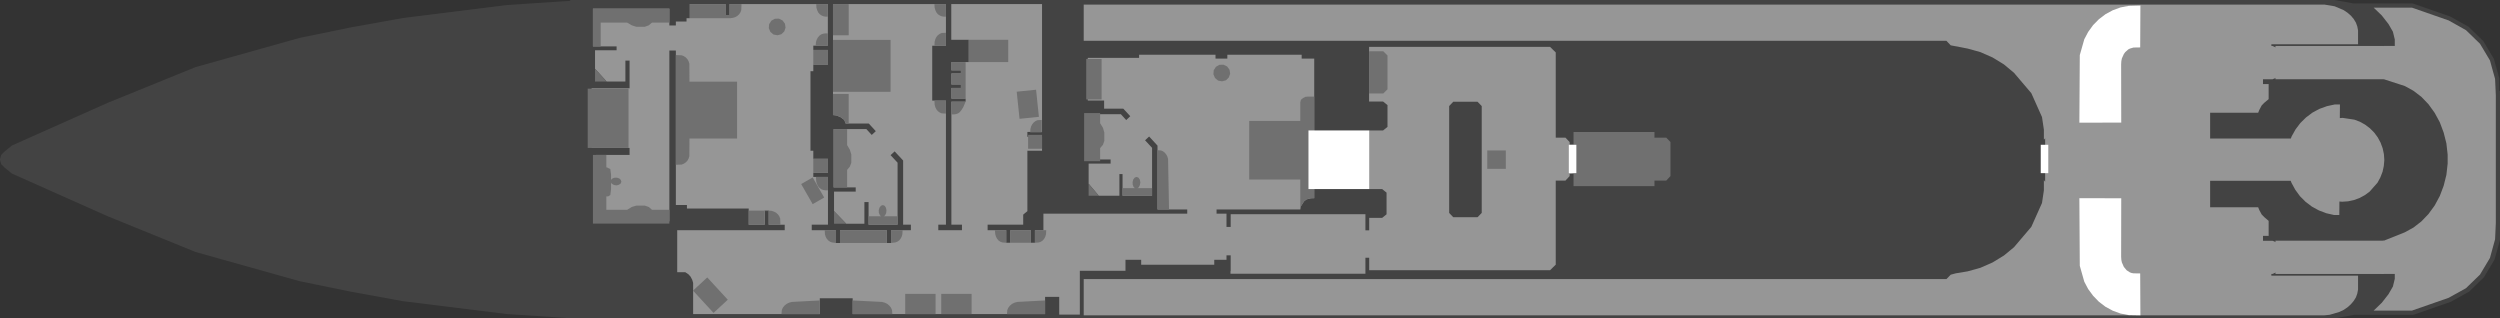 <?xml version="1.0" encoding="UTF-8" standalone="no"?>
<svg xmlns:ffdec="https://www.free-decompiler.com/flash" xmlns:xlink="http://www.w3.org/1999/xlink" ffdec:objectType="shape" height="152.0px" width="1194.05px" xmlns="http://www.w3.org/2000/svg">
  <rect width="100%" height="100%" fill="#333333" stroke="none"/>
  <g transform="matrix(1.0, 0.0, 0.0, 1.0, 386.75, 80.5)">
    <path d="M765.6 -78.85 L783.55 -72.6 792.25 -67.75 799.35 -60.85 804.35 -52.45 806.95 -43.1 806.95 -37.1 807.3 -37.1 807.3 34.1 804.7 43.45 799.65 51.9 792.6 58.75 783.9 63.6 765.95 69.85 737.7 69.85 728.6 71.5 -114.4 71.5 -144.65 69.5 -194.3 63.35 -219.0 58.85 -243.65 53.8 -293.35 39.85 -335.4 22.75 -381.05 2.4 -384.6 -0.5 -386.15 -2.05 -386.75 -4.1 -386.75 -4.5 -386.15 -6.55 -384.6 -8.1 -381.05 -11.0 -335.4 -31.35 -293.35 -48.45 -243.65 -62.4 -219.0 -67.45 -194.3 -71.9 -144.65 -78.1 -114.4 -80.1 -114.4 -80.5 728.3 -80.5 737.35 -78.85 765.6 -78.85" fill="#434343" fill-rule="evenodd" stroke="none"/>
    <path d="M765.25 -76.85 L782.75 -70.75 791.05 -66.1 797.75 -59.6 802.5 -51.65 804.95 -42.8 805.3 -35.1 805.3 26.15 804.95 33.8 802.5 42.7 797.75 50.65 791.05 57.15 782.75 61.75 765.25 67.85 746.95 67.85 750.85 64.1 754.05 60.0 756.15 56.35 757.05 52.65 757.05 50.35 751.85 50.35 742.25 47.05 743.25 36.55 751.85 34.45 761.85 30.45 765.95 28.2 769.75 25.25 773.15 21.7 776.1 17.65 778.55 13.1 780.4 8.2 781.7 3.0 782.3 -2.35 782.3 -6.65 781.7 -12.0 780.4 -17.15 778.55 -22.1 776.1 -26.6 773.15 -30.7 769.75 -34.25 765.95 -37.15 761.85 -39.4 751.85 -42.65 740.85 -50.1 751.85 -58.55 757.05 -58.55 757.05 -61.65 756.15 -65.35 754.05 -69.0 750.85 -73.1 746.95 -76.85 765.25 -76.85" fill="#969696" fill-rule="evenodd" stroke="none"/>
    <path d="M320.95 -29.85 L318.95 -31.9 307.35 -31.9 305.4 -29.85 305.4 21.2 307.35 23.25 318.95 23.25 320.95 21.2 320.95 -29.85 M-103.55 -76.35 L-67.05 -76.35 -67.05 -68.35 -63.95 -68.35 -63.95 -70.2 -58.85 -70.2 -58.85 -71.8 -57.3 -71.8 -57.3 -78.55 -40.2 -78.55 -40.2 -73.35 -38.3 -73.35 -38.3 -78.55 8.65 -78.55 8.65 -58.7 1.7 -58.7 1.7 -56.65 8.7 -56.65 8.7 -49.65 1.7 -49.65 1.7 -46.5 0.35 -46.5 0.35 -8.5 1.7 -8.5 1.7 -4.65 8.7 -4.65 8.7 2.0 1.7 2.0 1.7 4.0 8.7 4.0 8.7 26.8 0.95 26.8 0.95 29.45 12.45 29.45 12.45 35.55 14.45 35.55 14.45 29.45 36.8 29.45 36.8 35.55 38.85 35.55 38.85 29.45 48.3 29.45 48.3 26.8 44.6 26.8 44.6 -3.85 40.55 -8.2 38.6 -6.4 41.95 -2.8 41.95 26.8 28.1 26.8 28.1 16.0 26.1 16.0 26.1 26.35 17.4 26.35 11.6 20.35 11.6 11.0 21.95 11.0 21.95 9.0 11.4 9.0 11.4 -18.85 27.05 -18.85 29.6 -16.05 31.55 -17.85 28.2 -21.5 17.15 -21.5 16.5 -23.2 14.7 -24.55 12.75 -25.35 11.1 -25.55 11.1 -78.55 65.05 -78.55 65.05 -58.65 58.5 -58.65 58.5 -32.45 65.05 -32.45 65.05 26.8 61.4 26.8 61.4 29.45 72.7 29.45 72.7 26.8 67.65 26.8 67.65 -31.95 74.45 -31.95 74.45 -33.4 67.65 -33.4 67.65 -38.5 72.2 -38.5 72.2 -40.15 67.65 -40.15 67.65 -45.4 72.2 -45.4 72.2 -46.9 67.65 -46.9 67.65 -50.85 75.95 -50.85 75.95 -61.5 67.6 -61.5 67.6 -78.55 110.95 -78.55 110.95 -17.5 103.95 -17.5 103.95 -15.15 110.95 -15.15 110.95 -8.5 103.95 -8.5 103.95 20.35 101.95 22.0 101.95 26.8 84.95 26.8 84.95 29.45 93.85 29.45 93.85 35.45 95.8 35.45 95.8 29.45 105.6 29.45 105.6 35.45 107.55 35.45 107.55 29.45 111.6 29.45 111.6 21.55 180.3 21.55 180.3 19.55 166.1 19.55 166.1 -10.95 162.1 -15.3 160.15 -13.5 163.5 -9.9 163.5 13.0 149.4 13.0 149.4 2.65 147.9 2.65 147.9 13.0 138.05 13.0 133.2 7.25 133.2 -2.35 143.7 -2.35 143.7 -4.35 131.85 -4.35 131.85 -25.95 148.6 -25.95 151.15 -23.15 153.1 -25.0 149.75 -28.6 140.6 -28.6 140.6 -32.5 132.8 -32.5 132.8 -52.85 157.3 -52.85 157.3 -54.35 193.8 -54.35 193.8 -52.5 199.45 -52.5 199.45 -54.35 234.95 -54.35 234.95 -52.5 240.95 -52.5 240.95 14.15 239.4 14.2 237.25 14.75 236.1 15.65 234.5 18.15 234.3 19.55 194.3 19.55 194.3 21.55 199.05 21.55 199.05 27.9 201.05 27.9 201.05 21.8 265.4 21.8 265.4 29.5 267.2 29.5 267.2 23.55 273.4 23.55 275.5 21.85 275.5 11.5 273.4 9.8 267.3 9.8 267.3 -18.2 273.85 -18.2 275.95 -19.9 275.95 -30.3 273.85 -32.0 267.15 -32.0 267.15 -58.1 353.6 -58.1 356.3 -55.45 356.3 -14.75 360.95 -14.75 362.95 -12.65 362.95 -11.35 364.8 -11.35 364.8 2.5 362.95 2.5 362.95 3.6 360.95 5.75 356.3 5.75 356.3 45.9 353.6 48.55 267.2 48.55 267.2 42.6 265.4 42.6 265.4 50.25 200.95 50.25 200.95 49.0 201.05 49.0 201.05 41.45 199.05 41.45 199.05 43.6 193.2 43.6 193.2 45.95 158.3 45.95 158.3 43.6 150.8 43.6 150.8 48.85 129.0 48.85 129.0 69.75 119.15 69.75 119.15 61.3 112.4 61.3 112.4 69.5 20.5 69.5 20.5 61.95 4.8 61.95 4.8 69.5 -55.7 69.5 -55.7 54.6 -56.15 53.1 -56.95 51.6 -57.95 50.5 -59.45 49.5 -63.3 49.5 -63.3 29.45 -11.95 29.45 -11.95 26.85 -19.6 26.85 -19.6 20.1 -21.5 20.1 -21.5 26.85 -29.15 26.85 -29.15 19.1 -58.65 19.1 -58.65 17.4 -63.95 17.4 -63.95 -56.35 -67.05 -56.35 -67.05 25.25 -102.15 25.25 -102.15 -6.5 -86.05 -6.5 -86.05 -9.85 -104.2 -9.85 -104.2 -38.35 -86.05 -38.35 -86.05 -51.55 -88.05 -51.55 -88.05 -41.55 -97.0 -41.55 -102.55 -47.65 -102.55 -56.5 -92.25 -56.5 -92.25 -58.35 -103.55 -58.35 -103.55 -76.35" fill="#969696" fill-rule="evenodd" stroke="none"/>
    <path d="M747.2 -17.2 L748.9 -14.9 750.25 -12.4 751.25 -9.7 751.85 -6.9 752.05 -4.05 751.8 -1.2 751.2 1.55 750.15 4.25 748.8 6.75 745.05 11.0 742.75 12.7 740.25 14.05 737.55 15.05 734.75 15.65 731.9 15.85 730.6 15.75 730.55 22.2 728.1 22.2 724.35 21.35 720.8 20.0 717.5 18.2 714.45 15.9 711.75 13.2 709.5 10.1 707.7 6.8 707.35 5.85 668.85 5.85 668.85 18.5 691.8 18.5 692.3 19.75 693.45 21.9 694.65 23.15 696.8 25.0 696.8 32.15 694.1 32.15 694.1 34.5 698.7 34.5 716.15 42.05 698.7 50.35 698.1 50.35 698.1 51.15 739.5 51.15 739.5 57.8 739.15 59.65 738.5 61.5 737.45 63.2 736.1 64.8 734.5 66.25 732.65 67.5 730.55 68.5 725.95 69.85 723.5 70.1 130.85 70.1 130.85 52.8 542.9 52.8 544.95 50.7 547.35 50.05 553.05 49.1 559.15 47.4 564.95 44.85 570.35 41.55 575.15 37.6 583.45 27.85 588.55 16.45 589.45 10.4 589.45 5.55 590.05 6.3 590.05 -14.45 589.45 -13.75 589.45 -18.55 588.55 -24.6 583.45 -36.0 575.15 -45.75 570.35 -49.75 564.95 -53.05 559.15 -55.6 553.05 -57.3 544.95 -58.85 542.9 -61.0 130.85 -61.0 130.85 -78.3 723.5 -78.3 728.3 -77.5 732.65 -75.65 734.5 -74.4 736.1 -73.0 737.45 -71.4 738.5 -69.65 739.15 -67.85 739.5 -65.95 739.5 -59.35 698.1 -59.35 698.1 -58.55 698.7 -58.55 716.15 -50.2 698.7 -42.65 694.1 -42.65 694.1 -40.35 696.8 -40.35 696.8 -33.15 694.65 -31.35 693.45 -30.1 692.3 -27.9 691.8 -26.65 668.85 -26.65 668.85 -14.35 707.4 -14.35 707.8 -15.4 709.65 -18.7 711.95 -21.75 714.65 -24.4 717.7 -26.7 721.05 -28.5 724.65 -29.8 728.35 -30.6 730.85 -30.6 730.8 -24.1 732.1 -24.2 737.75 -23.35 740.4 -22.35 742.9 -20.95 745.2 -19.2 747.2 -17.2" fill="#969696" fill-rule="evenodd" stroke="none"/>
    <path d="M236.7 -34.25 L237.8 -34.35 240.95 -34.35 240.95 14.15 239.4 14.2 237.25 14.7 236.1 15.65 234.5 18.15 234.3 19.55 234.3 5.25 209.9 5.25 209.9 -22.75 234.3 -22.75 234.3 -31.65 234.6 -32.85 235.6 -33.65 236.7 -34.25" fill="#707070" fill-rule="evenodd" stroke="none"/>
    <path d="M323.6 -8.65 L332.45 -8.65 332.45 0.15 323.6 0.15 323.6 -8.65" fill="#707070" fill-rule="evenodd" stroke="none"/>
    <path d="M267.15 -56.0 L273.95 -56.0 275.95 -54.0 275.95 -37.85 273.95 -35.85 267.15 -35.85 267.15 -56.0" fill="#707070" fill-rule="evenodd" stroke="none"/>
    <path d="M200.5 -47.2 L200.8 -45.3 200.15 -43.5 198.8 -42.15 196.9 -41.65 195.05 -42.0 193.55 -43.25 192.8 -45.05 192.95 -46.95 194.0 -48.6 195.65 -49.55 197.6 -49.6 199.35 -48.75 200.5 -47.2" fill="#707070" fill-rule="evenodd" stroke="none"/>
    <path d="M-17.3 -64.0 L-18.8 -65.25 -19.55 -67.05 -19.4 -68.95 -18.35 -70.6 -16.65 -71.55 -14.75 -71.6 -13.0 -70.75 -11.85 -69.2 -11.55 -67.3 -12.15 -65.5 -13.55 -64.15 -15.4 -63.65 -17.3 -64.0" fill="#707070" fill-rule="evenodd" stroke="none"/>
    <path d="M132.05 -33.0 L132.05 -52.35 139.4 -52.35 139.4 -33.0 132.05 -33.0" fill="#707070" fill-rule="evenodd" stroke="none"/>
    <path d="M131.05 -26.5 L138.7 -26.5 138.7 -21.65 140.05 -19.45 140.7 -17.2 140.7 -13.2 140.05 -11.35 138.7 -9.75 138.7 -3.5 131.05 -3.5 131.05 -26.5" fill="#707070" fill-rule="evenodd" stroke="none"/>
    <path d="M133.2 13.0 L133.2 7.25 138.05 13.0 133.2 13.0" fill="#707070" fill-rule="evenodd" stroke="none"/>
    <path d="M11.6 26.35 L11.6 20.35 17.4 26.35 11.6 26.35" fill="#707070" fill-rule="evenodd" stroke="none"/>
    <path d="M-102.55 -41.55 L-102.55 -47.65 -97.0 -41.55 -102.55 -41.55" fill="#707070" fill-rule="evenodd" stroke="none"/>
    <path d="M157.0 4.35 L157.65 5.3 157.9 6.55 157.7 7.85 157.15 8.95 156.6 9.35 163.5 9.35 163.5 13.0 149.4 13.0 149.4 9.35 155.3 9.35 154.7 8.85 154.25 7.7 154.2 6.4 154.55 5.15 155.25 4.3 156.15 4.0 157.0 4.35" fill="#707070" fill-rule="evenodd" stroke="none"/>
    <path d="M11.4 -18.85 L17.85 -18.85 17.85 -11.2 19.15 -9.0 19.85 -6.75 19.85 -2.75 19.15 -0.9 17.85 0.65 17.85 9.0 11.4 9.0 11.4 -18.85" fill="#707070" fill-rule="evenodd" stroke="none"/>
    <path d="M35.8 17.8 L36.4 18.75 36.65 20.0 36.5 21.3 35.95 22.4 35.4 22.8 41.95 22.8 41.95 26.8 28.1 26.8 28.1 22.8 34.05 22.8 33.5 22.3 33.0 21.15 32.95 19.85 33.35 18.6 34.05 17.75 34.95 17.45 35.8 17.8" fill="#707070" fill-rule="evenodd" stroke="none"/>
    <path d="M-94.5 7.3 L-94.9 6.75 -94.9 9.85 -95.25 12.65 -96.3 13.3 -98.55 13.3 -98.55 -0.55 -96.85 -0.55 -95.25 0.25 -94.9 2.85 -94.9 5.45 -94.4 4.85 -93.4 4.4 -92.15 4.35 -91.0 4.7 -90.25 5.4 -89.95 6.3 -90.3 7.15 -91.15 7.75 -92.3 8.05 -93.5 7.85 -94.5 7.3" fill="#707070" fill-rule="evenodd" stroke="none"/>
    <path d="M14.7 -24.55 L12.75 -25.35 11.1 -25.55 11.1 -35.65 18.6 -35.65 18.6 -21.5 17.15 -21.5 16.5 -23.2 14.7 -24.55" fill="#707070" fill-rule="evenodd" stroke="none"/>
    <path d="M11.1 -36.65 L11.1 -61.45 38.6 -61.45 38.6 -36.65 11.1 -36.65" fill="#707070" fill-rule="evenodd" stroke="none"/>
    <path d="M11.1 -63.65 L11.1 -78.55 18.6 -78.55 18.6 -63.65 11.1 -63.65" fill="#707070" fill-rule="evenodd" stroke="none"/>
    <path d="M-106.05 -38.15 L-86.55 -38.15 -86.55 -9.85 -106.05 -9.85 -106.05 -38.15" fill="#707070" fill-rule="evenodd" stroke="none"/>
    <path d="M-63.95 -1.8 L-63.95 -54.2 -61.2 -54.1 -60.15 -53.7 -59.2 -53.05 -58.4 -52.2 -57.85 -51.2 -57.5 -50.05 -57.45 -41.5 -34.7 -41.5 -34.7 -14.35 -57.45 -14.35 -57.5 -5.9 -57.85 -4.8 -58.4 -3.8 -59.2 -2.95 -60.15 -2.3 -61.2 -1.9 -63.95 -1.8" fill="#707070" fill-rule="evenodd" stroke="none"/>
    <path d="M-57.3 -71.8 L-57.3 -78.55 -40.2 -78.55 -40.2 -73.35 -38.3 -73.35 -38.3 -78.55 -32.6 -78.55 -32.7 -75.65 -33.1 -74.6 -33.75 -73.65 -34.6 -72.9 -35.6 -72.3 -36.85 -71.95 -38.05 -71.8 -57.3 -71.8" fill="#707070" fill-rule="evenodd" stroke="none"/>
    <path d="M59.65 -30.5 L59.55 -32.45 65.05 -32.45 65.05 -26.25 63.05 -26.35 62.1 -26.75 61.2 -27.4 60.5 -28.25 60.0 -29.25 59.65 -30.5" fill="#707070" fill-rule="evenodd" stroke="none"/>
    <path d="M88.6 31.35 L88.45 29.45 93.85 29.45 93.85 35.45 92.0 35.3 91.05 34.95 90.15 34.35 89.45 33.5 88.95 32.55 88.6 31.35" fill="#707070" fill-rule="evenodd" stroke="none"/>
    <path d="M7.25 31.35 L7.15 29.45 12.55 29.45 12.55 35.55 10.65 35.3 9.7 34.95 8.85 34.35 8.1 33.5 7.6 32.55 7.25 31.35" fill="#707070" fill-rule="evenodd" stroke="none"/>
    <path d="M44.25 31.35 L43.9 32.55 43.4 33.5 42.7 34.35 41.8 34.95 40.85 35.3 38.85 35.55 38.85 29.45 44.35 29.45 44.25 31.35" fill="#707070" fill-rule="evenodd" stroke="none"/>
    <path d="M20.5 63.0 L34.45 63.7 35.8 64.05 37.05 64.65 38.05 65.5 38.8 66.45 39.3 67.6 39.45 69.55 20.5 69.55 20.5 63.0" fill="#707070" fill-rule="evenodd" stroke="none"/>
    <path d="M-9.85 64.05 L-8.45 63.7 4.8 63.0 4.8 69.55 -13.5 69.55 -13.35 67.6 -12.85 66.45 -12.1 65.5 -11.05 64.65 -9.85 64.05" fill="#707070" fill-rule="evenodd" stroke="none"/>
    <path d="M94.35 67.6 L94.85 66.45 95.6 65.5 96.6 64.65 97.85 64.05 99.2 63.7 112.4 63.0 112.4 69.55 94.2 69.55 94.35 67.6" fill="#707070" fill-rule="evenodd" stroke="none"/>
    <path d="M112.85 31.35 L112.5 32.55 112.0 33.5 111.3 34.35 110.4 34.95 109.45 35.3 107.55 35.45 107.55 29.45 112.95 29.45 112.85 31.35" fill="#707070" fill-rule="evenodd" stroke="none"/>
    <path d="M59.65 -76.8 L59.55 -78.55 65.05 -78.55 65.05 -72.55 64.05 -72.55 63.05 -72.7 62.1 -73.1 61.2 -73.7 60.5 -74.55 60.0 -75.6 59.65 -76.8" fill="#707070" fill-rule="evenodd" stroke="none"/>
    <path d="M3.2 -76.8 L3.1 -78.55 8.65 -78.55 8.65 -72.55 7.6 -72.55 6.6 -72.7 5.65 -73.1 4.8 -73.7 4.05 -74.55 3.55 -75.6 3.2 -76.8" fill="#707070" fill-rule="evenodd" stroke="none"/>
    <path d="M105.4 -18.95 L105.75 -20.2 106.3 -21.2 107.0 -22.05 107.85 -22.7 108.8 -23.1 110.8 -23.2 110.8 -17.25 105.3 -17.25 105.4 -18.95" fill="#707070" fill-rule="evenodd" stroke="none"/>
    <path d="M8.65 -64.55 L8.65 -58.7 2.85 -58.7 2.95 -60.3 3.3 -61.5 3.85 -62.55 4.55 -63.4 5.4 -64.05 6.4 -64.4 7.4 -64.55 8.65 -64.55" fill="#707070" fill-rule="evenodd" stroke="none"/>
    <path d="M167.75 -8.65 L168.7 -8.25 169.55 -7.6 170.25 -6.75 170.8 -5.75 171.15 -4.5 171.6 19.55 166.1 19.55 166.1 -8.75 167.75 -8.65" fill="#707070" fill-rule="evenodd" stroke="none"/>
    <path d="M74.45 -31.95 L73.3 -29.25 72.4 -27.85 71.7 -27.0 70.85 -26.35 69.9 -26.0 68.85 -25.85 67.65 -25.85 67.65 -31.95 74.45 -31.95" fill="#707070" fill-rule="evenodd" stroke="none"/>
    <path d="M63.05 -64.75 L65.05 -64.85 65.05 -58.65 59.55 -58.65 59.65 -60.6 60.0 -61.85 60.5 -62.85 61.2 -63.7 62.1 -64.35 63.05 -64.75" fill="#707070" fill-rule="evenodd" stroke="none"/>
    <path d="M-19.65 20.3 L-21.6 20.3 -21.6 26.85 -29.15 26.85 -29.15 20.1 -19.45 20.1 -18.2 20.2 -17.0 20.6 -16.0 21.15 -15.15 21.95 -14.5 22.9 -14.1 23.95 -14.0 26.85 -19.65 26.85 -19.65 20.3" fill="#707070" fill-rule="evenodd" stroke="none"/>
    <path d="M-87.2 -69.7 L-99.85 -69.7 -99.85 -58.35 -103.55 -58.35 -103.55 -76.35 -67.05 -76.35 -67.05 -69.7 -75.35 -69.7 -76.9 -68.4 -78.8 -67.7 -82.8 -67.7 -85.0 -68.4 -87.2 -69.7" fill="#707070" fill-rule="evenodd" stroke="none"/>
    <path d="M-97.15 -6.5 L-97.15 19.7 -87.2 19.7 -85.0 18.35 -82.8 17.7 -78.8 17.7 -76.9 18.35 -75.35 19.7 -67.05 19.7 -67.05 26.3 -103.55 26.3 -103.55 -6.5 -97.15 -6.5" fill="#707070" fill-rule="evenodd" stroke="none"/>
    <path d="M75.95 -50.85 L75.95 -61.5 94.8 -61.5 94.8 -50.85 75.95 -50.85" fill="#707070" fill-rule="evenodd" stroke="none"/>
    <path d="M67.65 -50.85 L74.45 -50.85 74.45 -33.4 67.65 -33.4 67.65 -38.5 72.2 -38.5 72.2 -40.15 67.65 -40.15 67.65 -45.4 72.2 -45.4 72.2 -46.9 67.65 -46.9 67.65 -50.85" fill="#707070" fill-rule="evenodd" stroke="none"/>
    <path d="M1.7 -49.65 L1.7 -56.65 8.7 -56.65 8.7 -49.65 1.7 -49.65" fill="#707070" fill-rule="evenodd" stroke="none"/>
    <path d="M3.1 6.15 L2.95 4.0 8.7 4.0 8.7 10.4 7.5 10.4 6.5 10.25 5.55 9.9 4.65 9.25 3.95 8.4 3.45 7.35 3.1 6.15" fill="#707070" fill-rule="evenodd" stroke="none"/>
    <path d="M1.7 -4.65 L8.7 -4.65 8.7 2.0 1.7 2.0 1.7 -4.65" fill="#707070" fill-rule="evenodd" stroke="none"/>
    <path d="M104.3 -16.1 L110.95 -16.1 110.95 -9.45 104.3 -9.45 104.3 -16.1" fill="#707070" fill-rule="evenodd" stroke="none"/>
    <path d="M95.8 29.45 L105.6 29.45 105.6 35.45 95.8 35.45 95.8 29.45" fill="#707070" fill-rule="evenodd" stroke="none"/>
    <path d="M77.3 69.5 L62.8 69.5 62.8 59.85 77.3 59.85 77.3 69.5" fill="#707070" fill-rule="evenodd" stroke="none"/>
    <path d="M45.6 59.85 L60.1 59.85 60.1 69.5 45.6 69.5 45.6 59.85" fill="#707070" fill-rule="evenodd" stroke="none"/>
    <path d="M-45.95 68.95 L-55.75 58.3 -48.95 52.0 -39.15 62.65 -45.95 68.95" fill="#707070" fill-rule="evenodd" stroke="none"/>
    <path d="M100.2 -23.75 L98.85 -36.7 108.1 -37.65 109.45 -24.7 100.2 -23.75" fill="#707070" fill-rule="evenodd" stroke="none"/>
    <path d="M1.4 17.0 L-4.1 7.4 1.4 4.25 6.9 13.85 1.4 17.0" fill="#707070" fill-rule="evenodd" stroke="none"/>
    <path d="M36.8 35.55 L14.45 35.55 14.45 29.45 36.8 29.45 36.8 35.55" fill="#707070" fill-rule="evenodd" stroke="none"/>
    <path d="M403.45 -17.45 L403.45 -14.75 409.1 -14.75 411.1 -12.65 411.1 3.6 409.1 5.75 403.45 5.75 403.45 8.4 364.8 8.4 364.8 2.5 363.95 2.5 363.95 -11.35 364.8 -11.35 364.8 -17.45 403.45 -17.45" fill="#707070" fill-rule="evenodd" stroke="none"/>
    <path d="M751.85 -42.65 L700.05 -42.65 700.05 -58.55 751.85 -58.55 751.85 -42.65" fill="#969696" fill-rule="evenodd" stroke="none"/>
    <path d="M700.05 34.45 L751.85 34.45 751.85 50.35 700.05 50.35 700.05 34.45" fill="#969696" fill-rule="evenodd" stroke="none"/>
    <path d="M267.3 -18.2 L267.3 9.8 238.2 9.8 238.2 -18.2 267.3 -18.2" fill="#ffffff" fill-rule="evenodd" stroke="none"/>
    <path d="M635.55 -77.85 L635.45 -57.85 632.25 -57.8 630.55 -57.3 629.75 -56.9 628.3 -55.6 627.65 -54.7 626.7 -52.6 626.45 -51.35 626.35 -49.8 626.4 -21.95 606.4 -21.9 606.6 -54.2 608.75 -61.75 610.6 -65.25 612.95 -68.5 615.7 -71.3 618.85 -73.7 622.35 -75.6 626.05 -76.95 630.0 -77.7 635.55 -77.85" fill="#ffffff" fill-rule="evenodd" stroke="none"/>
    <path d="M608.75 54.05 L606.6 46.45 606.4 14.15 626.4 14.2 626.35 42.1 626.45 43.65 626.7 44.85 627.65 47.0 629.0 48.6 630.55 49.6 631.4 49.9 632.25 50.05 635.45 50.1 635.55 70.1 630.0 70.0 626.05 69.25 622.35 67.9 618.85 66.0 615.7 63.6 612.95 60.75 610.6 57.55 608.75 54.05" fill="#ffffff" fill-rule="evenodd" stroke="none"/>
    <path d="M362.55 2.2 L362.55 -11.35 366.15 -11.35 366.15 2.2 362.55 2.2" fill="#ffffff" fill-rule="evenodd" stroke="none"/>
    <path d="M587.95 2.2 L587.95 -11.35 591.55 -11.35 591.55 2.2 587.95 2.2" fill="#ffffff" fill-rule="evenodd" stroke="none"/>
  </g>
</svg>

